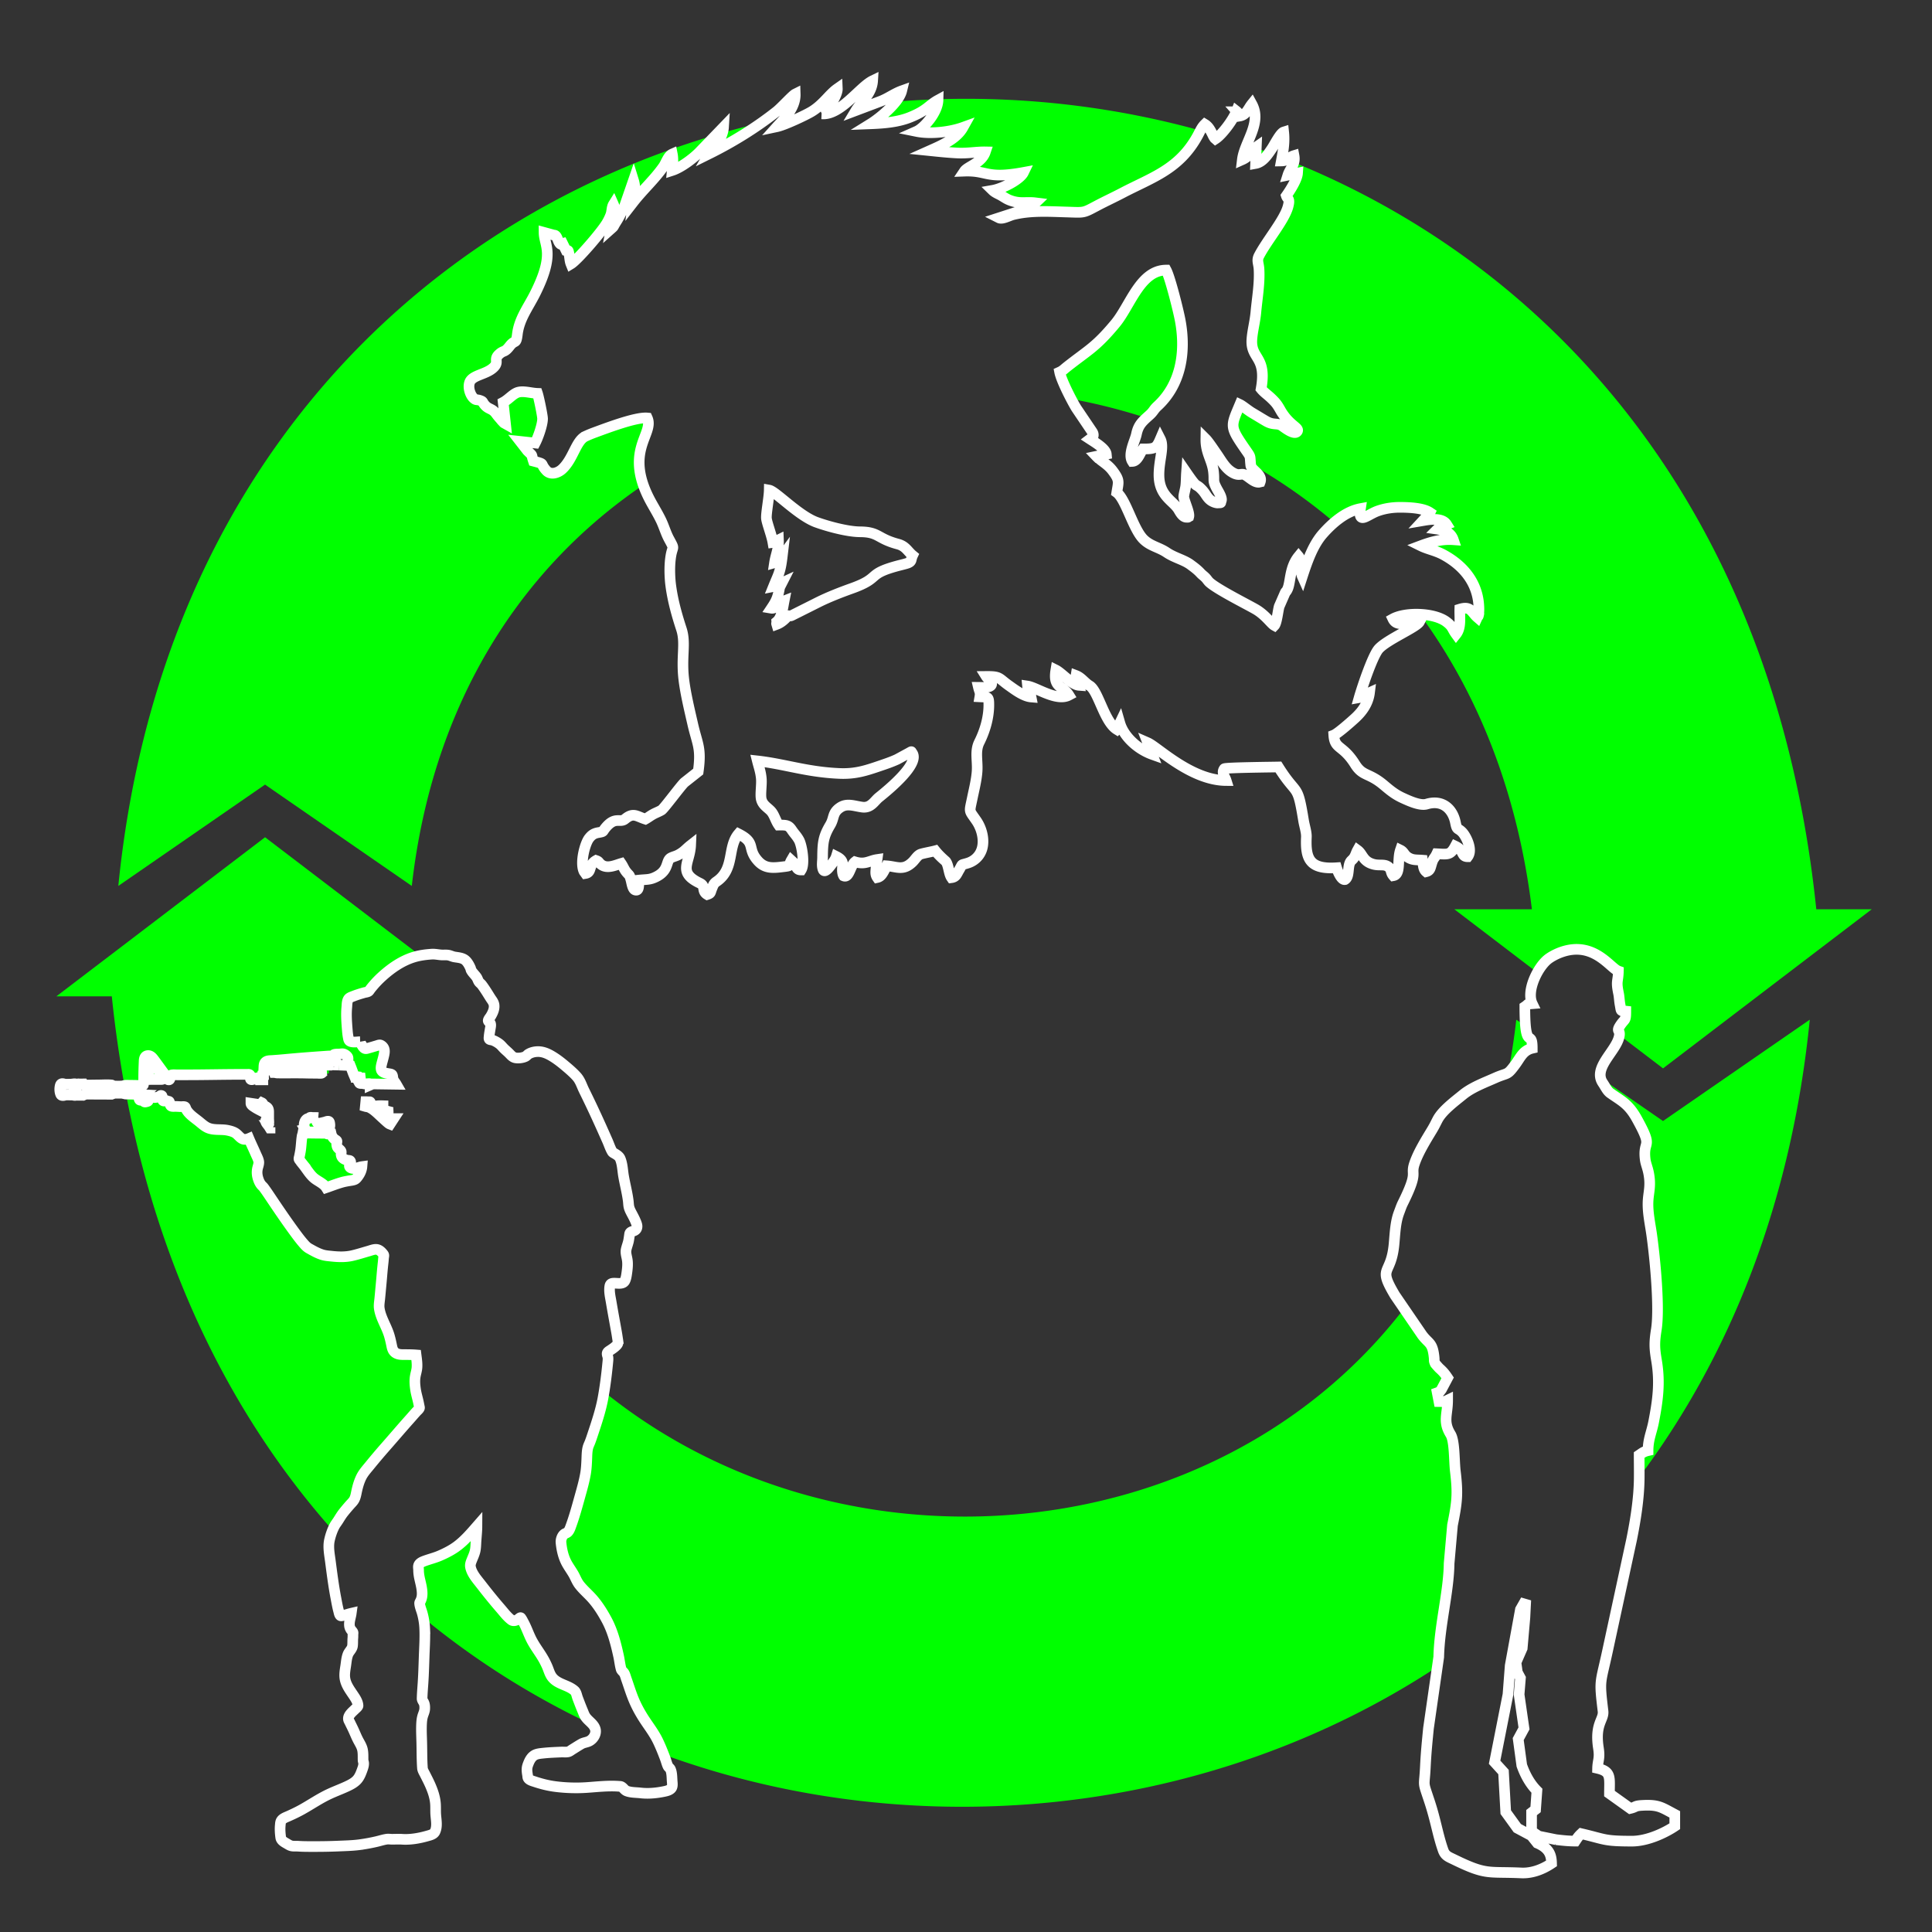 <?xml version="1.0" encoding="UTF-8" standalone="no"?>
<svg
   xmlns:dc="http://purl.org/dc/elements/1.1/"
   xmlns:cc="http://creativecommons.org/ns#"
   xmlns:rdf="http://www.w3.org/1999/02/22-rdf-syntax-ns#"
   xmlns:svg="http://www.w3.org/2000/svg"
   xmlns="http://www.w3.org/2000/svg"
   xmlns:sodipodi="http://sodipodi.sourceforge.net/DTD/sodipodi-0.dtd"
   xmlns:inkscape="http://www.inkscape.org/namespaces/inkscape"
   inkscape:version="1.0 (4035a4fb49, 2020-05-01)"
   sodipodi:docname="0.svg"
   id="svg8"
   version="1.1"
   viewBox="0 0 725.669 725.669">
  <rect x="0" y="0" width="725.669" height="725.669" fill="#333333" stroke="none"/>
  <defs
     id="defs12" />
  <sodipodi:namedview
     inkscape:current-layer="svg8"
     inkscape:window-maximized="1"
     inkscape:window-y="-8"
     inkscape:window-x="-8"
     inkscape:cy="362.8345"
     inkscape:cx="362.8345"
     inkscape:zoom="0.79650639"
     showgrid="false"
     id="namedview10"
     inkscape:window-height="746"
     inkscape:window-width="1304"
     inkscape:pageshadow="2"
     inkscape:pageopacity="0"
     guidetolerance="10"
     gridtolerance="10"
     objecttolerance="10"
     borderopacity="1"
     bordercolor="#666666"
     pagecolor="#ffffff" />
  <path
     id="path2"
     fill-rule="evenodd"
     fill="#0f0"
     style="mix-blend-mode:normal"
     d="M99.559 314.475l-78.381 59.754h20.816c1.23 11.919 2.9 23.477 4.973 34.685.268-.063.531-.166.804-.2.528-.063 1.093-.007 1.624-.007 1.212 0 2.419.043 3.63.043.406 0 1.077.128 1.45-.037.227-.1.172-.4.199-.604.084-.643.06-1.359.06-2.007 0-2.172.077-4.365.172-6.536.036-.814.226-1.805 1.196-1.988 1.174-.222 1.926.749 2.535 1.56 1.378 1.839 2.703 3.715 4.08 5.553.33.442.705.891.982 1.368.104.178.032.518.266.584 1.05.293.46-1.586 1.193-1.8.573-.166 1.41-.066 2.008-.066h3.973c6.847 0 13.7-.17 20.549-.17h1.964c.24 0 .603-.067.813.069.188.122.395.388.422.615.064.54-.386 1.354.474 1.322.137-.005.254-.053.385-.084.05-.31.38-.31.64-.367.689-.152 1.433-.414 2.137-.445l.043.94h.94v-1.667l.256-.04c0-.999.083-1.997.127-2.993.035-.8.056-1.625.812-2.13.66-.441 1.628-.383 2.393-.436 1.58-.111 3.166-.238 4.742-.389 5.37-.513 10.766-.907 16.148-1.277.552-.038 1.266.007 1.793-.155.243-.074.288-.373.557-.455.609-.185 1.376-.117 2.008-.16.488-.034 1.016-.16 1.496-.02.54.16 1.433.786 1.601 1.348.11.362.022.864.022 1.24 0 .25.103.792-.043 1-.15.214-.515.053-.723.135-.252.1-.419.376-.687.488v.043l1.795.067.552.086.346.873.776 2.092.437 1.025.666.086v.385l1.537.086.215 1.922h-.6c.164.296.73.212 1.026.212.339.001.649.154.982.168.385.017.801-.082 1.197-.082.193 0 .628-.08.786.045.114.09.068.34.068.469l.982-.426 8.844.125c-.398-.692-.985-1.261-1.22-2.049-.13-.433-.075-1.308-.448-1.597-.297-.231-.75-.267-1.11-.328-.97-.166-2.574-.357-2.87-1.493-.19-.725.008-1.555.185-2.265.289-1.154.642-2.292.875-3.46.196-.98.267-2.044-.424-2.862-.241-.287-.711-.668-1.097-.717-.405-.052-.938.192-1.324.303-.956.274-1.902.576-2.862.835-.4.109-.998.353-1.41.229-.602-.18-1.013-.916-1.316-1.418-.21-.347-.493-.751-.565-1.154-.936.02-1.834.194-2.777.088-.424-.048-.967-.151-1.272-.477-.26-.279-.323-.745-.394-1.105a22.946 22.946 0 01-.346-2.565c-.234-2.919-.496-5.914-.217-8.842.095-.99.037-2.415.682-3.244.363-.465 1.146-.706 1.676-.918 1.365-.546 2.772-.972 4.185-1.375.478-.136 1.275-.19 1.662-.506.247-.202.428-.538.62-.793.342-.454.71-.889 1.076-1.324a36.234 36.234 0 013.392-3.496c3.392-3.069 7.344-5.815 11.748-7.184a23.702 23.702 0 013.065-.714l-59.572-45.416zm469.968 68.521a252.66 252.66 0 01-3.052 19.873c.702-.493 1.41-1.308 2.767-3.158 1.871-2.552 2.836-5.179 6.285-5.982 0-6.256-1.84-1.102-2.53-8.336l-3.47-2.397zm110.23 0l-55.114 38.065-23.446-16.192a5.48 5.48 0 00.834 1.91c1.066 1.572 1.6 2.95 2.88 3.854 4.176 2.946 6.791 3.987 9.905 9.611 6.448 11.646 2.185 7.516 3.135 15.233.216 1.755.908 3.064 1.336 5.392.886 4.818-.18 7.124-.28 10.826-.106 3.996.817 8.04 1.382 12.053 1.285 9.13 3.042 27.572 1.734 35.69-.796 4.942-.67 7.125.082 11.57 1.395 8.236.51 14.902-1.09 23.113-.767 3.936-2.088 6.487-2.088 10.738-1.705.398-2.145.869-3.347 1.674 0 2.744.045 5.526.023 8.27 33.834-45.15 57.119-102.495 64.055-171.807zm-558.114 17.27c-.253.004-.509.027-.735.027h-13.031c-1.156 0-2.304.043-3.459.043-.552 0-1.273-.12-1.795.084-1.156.454-.804 1.636-1.025 2.564.725.015 1.857.12 2.136.94.43 0 .81.165 1.239.17 3.531.041 7.065-.042 10.595.045 1.365.034 2.732.04 4.1.04.565 0 1.242.108 1.795.022.284-.044.508-.428.726-.596.384-.295.851-.413 1.325-.45 0-1.034.055-2.377-1.155-2.803-.215-.076-.464-.09-.716-.086zm5.597.355c-.352-.017-.75.057-1.035.057l-.043.385 1.838.04c-.1-.358-.407-.465-.76-.482zm-68.957.4a4.05 4.05 0 00-.517.024c-.457.055-.322 1.008-.346 1.342-.048.677-.656.97-1.277.982-.094.711-.086 1.461-.086 2.178 0 .25-.098.608.095.803.28.28.911.18 1.272.18h3.375c.393 0 1.056.084 1.293-.3.266-.43-.564-1.29-.799-1.623-.584-.825-1.162-1.655-1.75-2.478-.209-.292-.456-.839-.766-1.024-.098-.058-.294-.08-.494-.084zm-10.758 10.88c13.008 67.558 40.968 122.061 78.22 163.775.213-.51.438-1.007.687-1.467.376-.696.868-1.302 1.293-1.965.661-1.032 1.262-2.068 2.027-3.033a66.142 66.142 0 012.484-2.947c.487-.545 1.065-1.088 1.453-1.71.687-1.099.846-2.517 1.131-3.76.398-1.734.888-3.402 1.692-4.997.797-1.584 2.056-2.948 3.168-4.315a235.684 235.684 0 015.927-7.005c2.974-3.38 5.889-6.811 8.887-10.168.886-.993 1.75-2.005 2.645-2.99.338-.374 1.005-.892 1.173-1.368.064-.177-.03-.421-.066-.597l-.256-1.284c-.341-1.706-.888-3.358-1.142-5.084-.222-1.5-.363-3.017-.17-4.527.162-1.275.622-2.463.71-3.76.11-1.586-.139-3.135-.337-4.699-1.409-.111-2.858-.129-4.272-.129-1.251 0-2.532.03-3.59-.758-.954-.71-1.14-1.824-1.367-2.916-.267-1.29-.552-2.587-.953-3.843-1.057-3.308-3.128-6.35-3.642-9.827-.182-1.223.067-2.496.189-3.716.173-1.737.316-3.477.484-5.213.267-2.76.448-5.535.774-8.287.072-.61.107-1.227.166-1.838.03-.3.15-.705.066-1-.06-.21-.248-.415-.383-.58-.558-.688-1.3-1.377-2.21-1.52-.97-.152-2.156.343-3.077.606-2.005.572-3.993 1.206-6.023 1.687-2.585.613-5.196.54-7.818.26-1.208-.13-2.42-.202-3.588-.565-1.776-.551-3.385-1.479-4.998-2.384-.895-.503-1.568-1.289-2.229-2.057-1.038-1.205-1.993-2.48-2.935-3.76-3.2-4.34-6.235-8.807-9.235-13.285-.838-1.25-1.674-2.512-2.578-3.717-.295-.393-.677-.687-.98-1.068-.493-.62-.818-1.348-1.069-2.094-.429-1.273-.574-2.431-.351-3.76.145-.866.66-1.984.521-2.861-.15-.95-.705-1.942-1.084-2.82-.846-1.961-1.797-3.884-2.617-5.854-.597.257-1.548.458-2.18.235-1.093-.386-1.812-1.532-2.734-2.18-.878-.617-2.04-.914-3.076-1.129-2.418-.5-5.178.083-7.477-.953-1.237-.558-2.324-1.582-3.375-2.422-1.223-.98-2.556-1.884-3.627-3.033a7.051 7.051 0 01-1.103-1.54c-.113-.217-.211-.718-.414-.853-.294-.195-1.085-.086-1.434-.086-.725 0-1.455-.084-2.18-.086-.448 0-1.072.074-1.494-.091-.461-.182-.563-.853-.678-1.276-.04-.151-.054-.416-.195-.512-.153-.103-.405-.024-.58-.078-.186-.057-.353-.276-.555-.252-.423.05-.83.406-1.212-.027-.282-.318-.24-.871-.24-1.266-.002-.192-.015-.483-.223-.574-.599-.26-.617.491-1.145.527-.509.035-.986.227-1.494.217-.327-.006-.552-.195-.856-.246-.433-.072-.927-.01-1.367-.01 0 .454.117 1.274-.263 1.606-.183.159-.49.21-.72.264-.185.043-.41.09-.595.015-.28-.114-.14-.482-.431-.572-.381-.116-1.14.117-1.416-.21-.332-.39-.37-1.62.392-1.401l.086-.256c.303-.039.615-.056.854-.258l-3.118-.168-3.46-.092-.417-.094zm90.641 2.96l-.17 1.793c.488.146.977.138 1.453.356 1.81.828 3.289 2.438 4.742 3.754.628.568 1.237 1.154 1.88 1.707.354.305.752.68 1.195.847l1.367-2.091c-.404 0-.839-.048-1.238.007-.26.036-.607.171-.84-.033-.168-.146-.053-.388-.06-.574-.004-.175-.132-.301-.143-.469-.011-.153.087-.285.125-.428.271-1.051-.143-2.223.148-3.289-1.305 0-2.626-.128-3.93-.039-.65.045-1.545.324-2.177.141-.809-.233-.34-1.104-.729-1.572-.094-.114-.338-.069-.469-.069-.384 0-.767-.04-1.154-.04zm-39.004.426l-.555.637-.982-.074-2.605-.391c0 .68.932 1.177 1.45 1.523 1.047.698 2.197 1.204 3.292 1.815.52.29 1.15.609 1.504 1.105.656.92-.577 1.34-.717 2.135-.09.508.591 1.292.879 1.666h.04c.446-.556.216-1.751.216-2.433v-2.393c0-.556-.01-1.166-.366-1.625-.384-.496-1.048-.678-1.513-1.082-.303-.262-.26-.703-.643-.883zm18.563 5.463a1.306 1.306 0 00-.448.008c-.227.054-.35.31-.556.412-.182.09-.413.042-.586.142-.868.505-1.182 1.681-1.12 2.606.032.464.16.844.41 1.238.22.346.532.644.57 1.069 1.62 0 3.252-.026 4.87.045.5.021.993.04 1.494.04.183 0 .462.05.631-.027.147-.067.186-.278.315-.377.934-.714 1.5-1.337 1.35-2.588-.034-.285-.076-.85-.346-1.023-.425-.27-1.225.157-1.649.256 0 1.09-.384 2.839-1.582 3.246.003-.24.162-.392.266-.598.176-.348.331-.736.441-1.111.116-.397-.033-.844-.11-1.238-.57.024-1.977.322-1.943-.684.018-.487.38-.905.579-1.324-.712-.057-1.423-.026-2.137-.043-.142-.004-.296-.031-.45-.049zm-15.786 3.68l.213.341h.043v-.298l-.256-.043zm14.141 2.224l-.812.293-.768-.082c-.06.307-.2.59-.25.897-.315 1.906-.328 3.854-.65 5.767-.114.672-.257 1.34-.391 2.008-.049.244-.196.61-.135.856.065.258.325.513.479.724.382.524.78 1.033 1.185 1.54 1.394 1.742 2.595 3.923 4.418 5.247 1.336.97 3.245 1.816 4.145 3.254 2-.68 3.939-1.465 5.98-2.033.952-.264 1.93-.435 2.905-.592.642-.103 1.334-.167 1.921-.467.481-.245.813-.715 1.127-1.138.796-1.072 1.375-2.335 1.48-3.674-1.239.167-2.967 1.147-4.187.475a1.187 1.187 0 01-.328-.262c-.719-.833.835-1.61.072-2.408-.183-.193-.809-.158-1.068-.215-.645-.143-1.28-.398-1.75-.88-.399-.408-.565-.976-.557-1.538.001-.285.09-.572.008-.854-.2-.69-1.148-1.015-1.445-1.709a3.124 3.124 0 01-.225-1.324c.016-.248.158-.694.055-.924-.118-.266-.689-.506-.912-.707-.58-.521-1.02-1.149-1.197-1.914l-1.453-.01-.598-.246-4.742-.045-2.307-.039zM527.36 491.5c-70.614 91.62-210.482 103.198-299.633 31.924-.134.838-.268 1.677-.418 2.512-.886 4.908-2.468 9.547-4.041 14.267-.291.873-.583 1.752-.922 2.608-.263.662-.599 1.314-.772 2.007-.348 1.391-.34 2.85-.402 4.272-.08 1.836-.163 3.695-.479 5.512-.528 3.043-1.41 6.04-2.236 9.013-.982 3.534-1.964 7.107-3.223 10.553-.287.787-.571 1.683-1.156 2.307-.413.44-1.002.49-1.447.867-.808.682-1.244 2.075-1.147 3.105.225 2.36.724 4.76 1.715 6.92.784 1.707 1.943 3.215 2.89 4.828.822 1.399 1.318 2.893 2.327 4.188 1.503 1.928 3.413 3.494 5.01 5.34 2.034 2.35 3.693 5.005 5.168 7.732 2.302 4.256 3.492 8.977 4.523 13.67.355 1.616.517 3.324.961 4.914.142.508.79.957 1.078 1.408.39.61.57 1.415.813 2.094.95 2.672 1.769 5.415 2.867 8.031.986 2.35 2.208 4.6 3.572 6.75 1.831 2.887 3.96 5.54 5.455 8.631.67 1.383 1.261 2.799 1.83 4.225 95.102 34.497 204.996 22.906 290.176-33.12l.53-3.675c.275-11.868 3.75-24.38 3.896-35.143l1.266-14.35c1.696-8.537 2.125-11.588 1.068-20.324-.454-3.754-.216-11.285-1.783-13.832-2.973-4.83-1.106-7.34-1.106-12.836-1.55.744-1.08.558-3.261.54l-.643-3.329c1.268-.459.822-.299 1.584-1.205l2.32-4.37c-.976-1.46-1.674-2.331-3.1-3.595-.223-.198-1.529-1.676-1.572-1.775-.55-1.271-.258-.919-.41-2.377-.589-5.645-1.958-4.958-4.49-8.336l-6.809-9.951zm-347.454 82.838c-2.279 2.61-4.536 5.24-7.306 7.353-1.99 1.518-4.328 2.71-6.621 3.7-1.905.822-3.917 1.293-5.854 2.017-.795.298-1.832.75-2.12 1.625-.193.59-.015 1.23-.015 1.838 0 2.38.84 4.547 1.184 6.879.17 1.156.263 2.402-.037 3.545a6.248 6.248 0 01-.455 1.195c-.131.262-.323.504-.301.813.088 1.252.685 2.551 1.012 3.76.103.381.19.762.277 1.142 19.459 15.924 40.57 29.108 62.762 39.61-.663-.633-1.348-1.251-1.827-2.004-.439-.691-.713-1.512-1.029-2.264-.645-1.538-1.235-3.1-1.828-4.658-.323-.85-.5-2.156-1.187-2.77-2.455-2.195-6.196-2.35-8.32-4.963-.836-1.027-1.192-2.204-1.653-3.418a25.808 25.808 0 00-1.06-2.35c-1.47-2.94-3.603-5.46-5.106-8.372-1.101-2.134-1.846-4.428-2.988-6.536-.315-.58-.612-1.229-1.024-1.748-.205-.258-.74.342-.953.479-.71.457-1.788.915-2.564.351-1.592-1.154-2.875-2.905-4.157-4.38-2.517-2.899-4.928-5.892-7.277-8.928-1.497-1.935-3.444-4.075-3.959-6.537-.201-.96.114-1.77.465-2.649.425-1.062.947-2.177 1.219-3.289.306-1.257.296-2.644.384-3.93.126-1.826.33-3.68.338-5.511z" />
  <path
     id="path4"
     fill-rule="evenodd"
     fill="#0f0"
     style="mix-blend-mode:normal"
     d="M362.084 37.111c-8.551.02-17.1.383-25.625 1.057-2.674 3.399-6.98 6.808-9.436 8.33 5.2-.198 10.324-.65 14.803-2.451 6.442-2.59 7-4.533 10.498-6.44-.118 4.47-5.089 10.423-8.111 11.754 5.593 1.14 12.958.122 17.504-1.523-2.467 4.425-8.029 6.753-12.48 8.742 3.47.353 6.843.717 10.384.889 3.88.188 7.078-.48 10.483-.42-1.416 4.251-6.665 5.462-7.85 7.234 8.848-.315 8.015 3.1 22.19.488-1.254 2.607-7.726 6.043-11.604 6.723.92.899 2.343 1.415 3.412 2.055 1.337.8 1.939 1.265 3.33 1.765 3.662 1.317 5.829.437 9.334.868-1.57 1.502-3.974 2.447-6.285 3.244l-7.412 2.4c1.278.647 3.748-.81 5.353-1.21 6.403-1.596 13.119-1.188 19.703-.993 7.19.213 6.336.515 11.778-2.365 3.148-1.667 6.227-3.077 9.408-4.742 11.364-5.949 21.484-8.894 28.434-21.635.368-.676.664-1.27.976-1.854-28.92-8.016-58.86-11.982-88.787-11.916zm-33.676 1.787c-1.836.19-3.67.401-5.504.622-.524.663-1.02 1.32-1.418 1.986l6.922-2.608zm-13.023 1.612c-1.642.235-3.28.484-4.918.744-.651.732-1.277 1.28-1.783 1.508 2.23.202 4.494-.77 6.7-2.252zm-11.297 1.82a331.25 331.25 0 00-9.09 1.756v.002c-1.162 1.417-2.35 2.601-3.152 3.494 2.617-.556 9.37-3.675 12.242-5.252zm-18.012 3.727a328.134 328.134 0 00-14.715 3.853c-.41 1.36-1.062 2.596-1.699 3.656-1.068 1.778-2.313 2.47-3.3 4.192 6.754-3.344 13.51-7.325 19.714-11.701zm169.262 4.252c.085.173.174.345.258.517.144.296.25.498.394.717.416.63.138.268.545.63.414-.27.877-.67 1.354-1.118-.849-.256-1.7-.497-2.551-.746zm-186.344.298C155.83 83.944 59.842 178.864 44.441 332.762l55.118-38.065 55.115 38.065c7.88-69.558 41.66-119.865 86.951-150.602-4.986-14.307 3.897-19.793 1.496-25.162-4.278-.415-15.356 3.828-20.152 5.586a41.288 41.288 0 00-3.059 1.283c-3.604 1.658-4.535 8.418-8.734 12.32-1.51 1.403-4.274 2.427-5.987.54-2.62-2.89-.058-2.289-4.824-3.536-1.01-3.005.03-1.614-2.254-3.88l-2.74-3.516 5.649.611c1.047-2.001 2.76-6.755 2.775-9.12.007-1.166-1.44-8.136-1.916-9.534-2.578-.086-5.624-1.173-7.775-.244-1.69.73-3.214 2.595-5.106 3.601l.871 8.059c-.889-.499-.366-.117-1.105-.86-.344-.345-.457-.543-.834-.97a24.065 24.065 0 01-1.627-1.998c-1.5-2.003-2.676-1.504-4.127-3.121-1.115-1.242-.502-1.353-1.895-1.83-1.355-.465-1.43.11-2.539-.993-1.02-1.014-2.077-3.67-1.351-5.763.972-2.806 6.18-2.922 8.978-5.594 2.26-2.157-.17-2.996 2.194-5.066 1.745-1.53 1.875-.394 3.898-3.004 2.056-2.653 2.367-.351 2.867-4.457.703-5.77 4.008-9.964 6.602-15.108 7.731-15.333 3.46-18.058 3.425-23.101l3.706 1.013c1.304-.106 1.353 2.447 2.375 3.311.385.326.26.001.89-.166l1.328 2.707c.74.21.702-.894 1.155 1.684.178 1.016.247 2.31.64 3.28 2.456-1.487 11.519-11.985 13.508-15.4.573-.984 1.131-2.098 1.523-3.228.389-1.119.288-2.693.938-3.736 1.181 2.674-.381 6.663-.852 9.144 1.17-1.04.58-.494 1.637-2.213.495-.804.792-1.242 1.223-2.049.718-1.345 1.482-2.75 2.201-4.328l3.314-9.586c.985 3.179.276 5.25-.113 8.217 3.665-4.712 7.963-8.508 11.402-13.433.956-1.368 1.693-3.97 3.288-4.678.403 2.013.158 4.17-.022 6.181 3.586-1.158 8.552-5.059 10.565-7.265l5.933-6.15zM468.291 54.4c-.766 1.886-1.436 3.745-1.652 5.56 1.803-.804 2.853-2.045 4.039-3.556.52-.663.567-.724.828-.906-1.069-.375-2.143-.734-3.215-1.098zm3.566 1.217l-.236 5.79c2.162-.385 3.763-2.274 5.022-4.044-1.593-.59-3.185-1.181-4.786-1.746zm9.647 3.598c-.076.415-.147.825-.225 1.248.921-.015 1.546-.23 2.08-.522-.617-.245-1.236-.485-1.855-.726zm4.457 1.764c-.453 1.72-1.641 2.968-2.22 4.81l3.626-.756c-.17 2.522-3.035 6.823-4.222 8.512.437 1.394 1.548.897.587 4.256-1.432 5.008-7.991 12.763-10.818 18.238-.945 1.83-.166 2.76-.027 5.012.332 5.381-.701 10.969-1.18 16.306-.31 3.454-1.295 6.999-1.496 10.192-.473 7.493 5.703 6.108 3.473 18.52 1.078 1.343 2.444 2.208 3.908 3.622 1.622 1.569 2.162 2.265 3.31 4.305 3.377 5.998 7.543 6.678 6.268 8.149-1.16 1.337-4.892-1.7-5.676-2.215-1.745-1.148-3.122-.106-5.898-1.71-1.84-1.061-3.398-2.05-5.229-3.122-1.552-.91-3.594-2.654-4.654-3.164-3.265 7.807-3.87 8.16 1.092 15.445 3.196 4.694 2.631 3.433 2.949 6.865a204.48 204.48 0 0131.42 21.979c2.848-2.424 6.21-4.51 9.82-5.18-.913 6.216 2.466 2.281 6.6.84 2.553-.89 5.34-1.331 8.265-1.324 3.48.008 8.665.227 11.233 1.966-.538 1.128-.347.701-1.29 1.58l-1.335 1.446c2.397-.41 7.193-1.259 8.892 1.443-1.2.461-2.52.878-3.414 1.764 2.938.417 5.08 1.447 5.928 3.969-4.486-.32-8.519.866-12.262 2.271 2.741 1.353 5.593 1.755 8.649 3.426 6.893 3.77 12.15 9.655 13.074 17.844.1.894.168 2.03.15 2.927-.007.379-.045 1.084-.119 1.444-.024.117-.008.06-.025.148.25-.675-.298 1.517 0 0-.046.123-.056.116-.172.498l-.273.596c-2.247-1.949-2.39-4.365-6.582-3.082-.1 3.211.565 6.948-1.403 9.422-1.6-2.2-1.228-2.852-3.648-4.668-2.314-1.736-6.136-2.657-9.973-2.826 21.479 29.266 36.625 66.174 42.098 110.804h-29.123l31.17 23.764c1.13-2.039 2.494-3.806 3.81-4.887 1.263-1.037 3.328-2.11 5.072-2.736 12.273-4.405 18.415 5.92 21.557 7.057-.09 4.079-.941 3.582.047 8.316.32 1.531.28 2.701.601 4.42.493 2.635.084 2.097 2.141 2.322 0 3.695-.3 2.815-1.797 4.934-2.005 2.84-.394 1.977-.615 4.068l16.393 12.496 78.38-59.754h-20.816c-15.176-147.046-96.44-239.9-196.246-280.552zm-47.936 40.476c-9.753.011-13.46 13.301-19.087 20.076-7.428 8.944-10.152 9.912-18.21 16.274-1.202.95-1.518 1.41-2.71 1.95.43 2.242 2.536 6.692 4.314 10.075a219.764 219.764 0 0128.248 7.152c.397-.365.782-.718 1.246-1.136 1.44-1.3 1.53-2.032 2.893-3.284 8.772-8.055 10.818-20.095 8.597-32.107-.708-3.83-3.831-16.27-5.29-19zm14.907 63.48c-.004.252.002.491.01.731.325.148.647.304.972.453-.377-.497-.723-.925-.982-1.183z" />
  <path
     style="stroke-width:4;stroke-miterlimit:4;stroke-dasharray:none"
     id="path6"
     stroke="#fff"
     fill="none"
     d="M308.684 42.761c2.022-.91 5.932-6.902 5.824-9.46-3.087 2.162-5.3 5.963-9.673 8.609-2.255 1.364-10.127 5.063-12.99 5.671 2.14-2.381 7.02-6.83 6.842-12.262-1.047.523-5.166 5.098-6.975 6.532-7.617 6.04-16.486 11.518-25.35 15.906.988-1.723 2.232-2.414 3.3-4.192.964-1.603 1.973-3.6 2.108-5.834l-8.71 9.025c-2.012 2.207-6.977 6.108-10.563 7.267.18-2.01.424-4.17.02-6.183-1.593.709-2.332 3.31-3.287 4.678-3.439 4.925-7.737 8.722-11.402 13.434.389-2.968 1.098-5.039.114-8.217l-3.315 9.586c-.719 1.578-1.482 2.984-2.201 4.33-.431.806-.728 1.243-1.223 2.048-1.058 1.718-.468 1.17-1.637 2.211.47-2.481 2.035-6.468.853-9.143-.65 1.044-.55 2.617-.938 3.735-.392 1.13-.95 2.246-1.524 3.23-1.989 3.415-11.052 13.911-13.508 15.4-.393-.972-.461-2.264-.64-3.28-.453-2.579-.416-1.477-1.155-1.686l-1.327-2.706c-.63.167-.507.491-.892.165-1.021-.863-1.07-3.415-2.375-3.31l-3.704-1.014c.035 5.043 4.306 7.77-3.425 23.102-2.594 5.144-5.899 9.338-6.602 15.108-.5 4.106-.811 1.803-2.868 4.456-2.023 2.61-2.153 1.474-3.899 3.004-2.363 2.07.067 2.91-2.193 5.067-2.798 2.672-8.005 2.789-8.978 5.594-.725 2.093.33 4.749 1.35 5.764 1.11 1.101 1.185.528 2.54.993 1.393.477.78.588 1.894 1.83 1.452 1.616 2.628 1.118 4.128 3.12.613.819.785 1.043 1.626 1.997.377.427.49.626.835.971.74.743.217.362 1.105.86l-.871-8.058c1.892-1.006 3.415-2.873 5.105-3.603 2.152-.929 5.197.158 7.775.244.476 1.398 1.924 8.369 1.916 9.533-.014 2.366-1.726 7.122-2.774 9.123l-5.648-.613 2.74 3.518c2.283 2.266 1.242.873 2.253 3.879 4.765 1.247 2.203.646 4.824 3.535 1.713 1.888 4.478.864 5.987-.538 4.2-3.903 5.13-10.663 8.735-12.321a41.291 41.291 0 013.058-1.283c4.796-1.758 15.875-6.002 20.153-5.587 2.742 6.131-9.233 12.416 1.536 31.813 1.26 2.268 2.5 4.296 3.6 6.561 1.13 2.324 1.799 4.824 3.043 7.13 2.397 4.443 1.19 1.974.518 7.445-.377 3.067-.278 6.974.132 10.046.779 5.827 2.325 11.188 4 16.334 1.73 5.313-.111 10.268.88 18.745.626 5.35 2.182 11.723 3.371 16.928 1.735 7.593 3.3 8.873 2.055 17.797l-5.214 4.12c-1.531 1.483-7.62 9.745-8.53 10.333-.814.524-2.186 1.026-3.162 1.569-1.207.67-1.865 1.238-2.955 1.845-3.29-1.047-4.497-2.62-7.608-.045-1.922 1.59-3.605-1.023-7.12 3.019-1.6 1.84-.556 1.669-3.002 2.107-1.708.306-2.495.982-3.358 2.05-1.594 1.973-3.54 9.311-1.93 12.582l.516.71c2.542-.405.986-3.173 3.992-4.885 1.183.403.821.623 1.81 1.44 2.268 1.878 5.416.323 7.627-.32.719 1.043 1.121 2.194 1.88 3.151 1.169 1.477 1.22.871 1.843 3.265.273 1.05.56 3.238 1.519 3.549 1.772.574 1.199-2.574 1.418-3.715 2.943-.305 4.137-.033 6.643-1.333 4.76-2.468 3.396-5.937 5.348-7.007.827-.453 1.836-.627 2.83-1.162 2.296-1.238 2.756-2.133 4.607-3.585-.288 6.691-5.096 10.168 3.468 14.253 2.286 1.09.566 2.931 2.746 4.254 1.48-.47 1.116-.709 1.781-2.317.52-1.254.675-1.838 1.762-2.579 6.896-4.7 3.934-12.89 8.219-17.896 6.84 3.462 2.974 5.351 7.302 10.164 2.763 3.073 5.831 2.657 10.055 2.129 2.704-.339 1.348-.422 2.458-2.329l.965.885c1.175 1.48.91 2.728 2.749 2.716 1.427-2.244.31-9.197-.79-11.21-.854-1.564-1.67-2.237-2.72-3.81-1.238-1.853-2.076-1.87-4.923-1.832-1.195-1.706-1.643-3.862-2.907-5.24-1.26-1.376-3.055-2.21-3.619-4.407-.464-1.812.22-5.484-.01-7.91-.242-2.562-.932-4.359-1.477-6.554 10.217 1.135 18.62 4.207 30.867 4.714 5.936.246 9.89-1.054 14.988-2.792 2.31-.787 4.39-1.483 6.585-2.48l4.292-2.333c1.608-.894.899-.566 1.327-.224 3.316 4.045-9.066 14.126-12.4 16.804-1.754 1.41-3.017 4.127-6.315 3.667-3.157-.44-5.722-1.595-8.343.208-2.895 1.991-2.048 3.837-3.63 6.496-2.614 4.397-2.836 6.617-2.88 12.23-.011 1.503-.344 3.043.17 4.468.589 1.63 2.494-.993 2.94-1.569.784-1.01 1.672-2.09 2.048-3.298 3.905 1.966 1.605 3.737 2.519 6.787.024.08.093.2.115.263.022.062.073.176.129.252 2.078.929 2.477-3.882 4.274-5.276 3.848 1.167 5.363-.447 8.28-.877-.128.982-.3 2.147-.395 3.239-.127 1.469-.287 2.436.463 3.521 1.586-.336 2.276-1.94 3.51-4.393 3.857.275 6.24 2.007 9.764-1.46 1.033-1.015 1.856-2.579 3.158-2.971 1.294-.39 3.913-.841 5.345-1.223 1.692 2.123 3.843 3.844 3.973 4.018 1.085 1.467 1.107 4.628 2.128 6.085 1.74-.23 1.996-1.444 2.882-2.922 1.505-2.513.373-1.652 3.256-2.561 2.911-.919 5.058-3.276 5.562-6.446.554-3.484-.726-7.08-2.271-9.355-2.943-4.334-2.776-2.93-1.596-8.659.642-3.117 1.532-6.58 1.778-9.906.303-4.094-.884-7.62.838-11.054 2.106-4.203 3.592-9.166 3.583-14.024-.006-3.253-.35-2.838-3.368-2.993.29-1.7-.15-1.902-.539-3.568 1.516.01 4.457.279 4.917-1.05.335-.968-1.479-2.205-2-3.043 5.45-.046 4.533.62 8.682 3.535 1.826 1.283 5.282 3.947 8.16 4.184-.364-1.889-1.08-1.748-1.312-4.103 3.369.504 10.936 5.9 15.535 3.431-2.31-3.725-6.057-2.545-4.908-9.468 2.193 1.097 6.024 5.56 8.652 5.755-.34-1.35-1.333-2.089-1.072-3.685 2.018.767 3.255 2.73 5.102 3.838 3.29 1.972 5.483 13.553 10.252 16.45.728-.758.477-1.01.851-1.905l.256-.534c1.504 5.199 6.798 9.88 12.148 11.791l-1.684-4.39c3.75 1.643 16.28 14.151 29.465 14.202-.489-1.56-1.822-2.875-.702-4.437.513-.455 18.704-.61 20.318-.659 7.182 11.437 7.063 5.468 9.46 20.182.322 1.978 1.137 4.29 1.048 6.196-.384 8.287 1.351 12.127 11.337 11.472.376 1.25 1.78 4.727 3.159 4.447 1.595-.968 1.048-4.134 1.76-6.08.46-1.255 1.048-1.147 1.752-2.33.567-.954.689-1.7 1.206-2.625 2.028 1.493 1.978 4.28 6.116 5.31 2.022.504 3.732-.092 5.117.72 1.77 1.037 1.019 2.198 2.196 3.544 2.912-.512 1.43-5.957 2.673-9.616 1.39.685 1.371 1.891 3.064 2.862 1.738.997 3.096.749 5.253.923.307 1.85.219 3.378 1.35 4.337 1.568-.389 1.572-1.44 2.132-3.21.677-2.143.997-1.682 1.86-3.537 4.111.193 5.114.61 6.96-2.86 3.469 1.647 2.142 3.976 4.655 3.971 1.988-2.628-.633-7.764-2.074-9.235-1.752-1.787-1.894-.47-2.527-3.63-.991-4.943-4.756-8.732-10.795-6.906-2.475.748-6.722-1.243-9.037-2.297-3.03-1.38-4.97-3.076-7.116-4.874-5.668-4.75-7.836-3.138-10.737-7.763-4.681-7.462-7.662-5.512-8.005-10.969 1.547-.6 6.76-5.243 8.044-6.43 2.214-2.048 4.839-5.138 5.377-9.505-1.586.713-1.844 1.482-3.888 1.847 1.034-3.667 5.09-15.84 7.367-18.329 3.22-3.52 14.225-8.103 15.296-10.157l-.503-.142c-.054-.005-.191-.037-.26-.04-2.947-.126-7.579 2.593-9.23-.907 4.717-2.592 15.44-2.382 20.086 1.103 2.42 1.816 2.047 2.469 3.647 4.668 1.968-2.474 1.302-6.21 1.402-9.421 4.193-1.283 4.336 1.132 6.583 3.08l.274-.595c.791-2.608-.318 1.857.196-.647.073-.36.112-1.063.12-1.442.018-.897-.05-2.034-.15-2.929-.925-8.188-6.183-14.074-13.076-17.844-3.056-1.671-5.905-2.073-8.646-3.425 3.742-1.405 7.774-2.59 12.26-2.271-.848-2.522-2.99-3.553-5.927-3.97.894-.886 2.214-1.301 3.414-1.762-1.7-2.702-6.495-1.853-8.892-1.444l1.335-1.445c.942-.88.752-.453 1.29-1.58-2.568-1.739-7.755-1.96-11.234-1.968-2.925-.007-5.711.434-8.265 1.325-4.134 1.441-7.512 5.376-6.599-.84-5.68 1.053-10.754 5.607-14.159 9.477-3.564 4.05-5.694 9.886-7.679 16.002-.873-1.936-.12-6.012-1.408-7.542-3.677 4.516-2.825 10.312-4.441 12.843-.596.932-.226-.025-.837 1.363l-1.987 4.546c-.442 1.347-.925 6.29-1.808 7.214-1.326-.724-3.383-4.006-7.205-6.175-3.499-1.985-14.278-7.405-17.179-10.035-.6-.544-.884-1.115-1.52-1.765-.69-.705-1.224-1.009-1.887-1.73-1.101-1.2-2.364-2.13-3.747-3.153-2.484-1.838-5.977-2.57-8.899-4.543-3.022-2.041-6.15-2.385-8.779-5.006-3.85-3.84-6.62-15.054-9.995-17.53.646-4.111 1.177-4.553-1.609-8.245-1.254-1.663-2.732-2.666-4.401-3.939l-1.445-1.228a6.76 6.76 0 01-.206-.21l3.732-.785c-.191-2.06-4.352-4.502-6.119-5.66.07-.053.198-.189.23-.123.058.121 1.733-.836.634-2.578l-6.009-8.91c-1.598-2.594-5.642-10.38-6.254-13.574 1.192-.541 1.508-1.002 2.711-1.952 8.057-6.362 10.782-7.33 18.209-16.274 5.627-6.775 9.334-20.066 19.087-20.077 1.46 2.73 4.583 15.171 5.291 19.001 2.221 12.012.176 24.052-8.597 32.108-1.363 1.252-1.452 1.983-2.893 3.283-2.705 2.442-4.24 3.66-4.979 7.266-.491 2.4-3.273 7.485-1.525 10.197 2.014-.085 2.838-3.124 3.993-4.682 4.452.01 5.042-.283 6.509-3.718 1.539 3.021-.52 7.883-.51 13.462.016 8.026 5.398 9.7 7.38 13.106.59 1.015 1.465 2.578 2.696 2.786.079.013.192.018.27.02.797.022.404.035.843-.199.425-1.492-1.716-5.714-1.86-7.44-.062-.743.589-2.889.734-4.145.189-1.64.155-3.268.276-4.916 4.69 6.808 2.952 3.335 5.913 6.477 1.604 1.702 1.983 3.66 4.538 4.592.273.1.856.278 1.188.264 2.023-.086.846-.044 1.28-.585.862-.968-.973-3.733-1.486-4.707-1.694-3.22-.891-2.713-1.274-6.32-.474-4.461-2.96-7.1-2.88-12.37.947.942 2.959 3.98 3.978 5.44 2.014 2.888 3.539 5.998 6.708 7.459 1.85.852 2.508.032 3.612.397 1.575.521 3.612 3.015 5.574 2.914l.538-.126c1.036-2.707-3.343-4.428-3.543-6.244-.476-4.324.4-2.41-2.993-7.394-4.962-7.286-4.358-7.639-1.093-15.446 1.06.51 3.102 2.253 4.654 3.163 1.831 1.073 3.39 2.062 5.23 3.124 2.776 1.603 4.153.561 5.898 1.709.784.515 4.516 3.552 5.676 2.214 1.275-1.47-2.892-2.15-6.27-8.148-1.148-2.04-1.686-2.737-3.309-4.305-1.464-1.415-2.83-2.279-3.91-3.622 2.231-12.411-3.943-11.027-3.47-18.52.201-3.193 1.185-6.737 1.495-10.191.478-5.338 1.513-10.926 1.18-16.308-.14-2.252-.917-3.181.027-5.012 2.827-5.475 9.386-13.23 10.82-18.238.96-3.358-.151-2.862-.588-4.256 1.187-1.689 4.052-5.989 4.222-8.51l-3.628.756c.827-2.626 2.925-4.025 2.3-7.342-1.962.592-2.367 1.977-4.761 2.014.663-3.6 1.312-6.886.879-10.867-1.306.41-3.565 4.945-4.45 6.228-1.388 2.012-3.267 5.082-6.087 5.583l.253-6.172c-.906.631-.479.256-1.197 1.17-1.186 1.511-2.235 2.752-4.038 3.557.786-6.599 7.468-13.717 3.571-20.876-1.421 1.762-2.037 4.087-4.6 4.512-.107-.237-.312-.807-.391-.929a5.326 5.326 0 00-.158-.232c-.053-.072-.137-.163-.19-.228-.054-.067-.165-.166-.213-.22a1.595 1.595 0 00-.225-.217c-1.268 3.238-5.353 8.735-7.897 10.403-.407-.363-.13 0-.546-.63-.145-.22-.25-.421-.395-.717-.773-1.586-1.57-3.266-3.052-4.16-1.242 1.216-1.744 2.555-2.649 4.214-6.949 12.74-17.07 15.686-28.433 21.634-3.181 1.666-6.26 3.076-9.409 4.743-5.441 2.88-4.587 2.578-11.776 2.365-6.585-.196-13.3-.603-19.703.992-1.606.4-4.075 1.859-5.353 1.212l7.412-2.401c2.31-.797 4.716-1.742 6.285-3.244-3.505-.43-5.673.45-9.335-.867-1.391-.5-1.993-.965-3.33-1.765-1.068-.64-2.491-1.157-3.411-2.056 3.878-.68 10.35-4.116 11.603-6.723-14.175 2.611-13.341-.803-22.19-.488 1.186-1.771 6.435-2.983 7.85-7.234-3.404-.06-6.603.608-10.482.42-3.542-.172-6.915-.536-10.386-.89 4.452-1.988 10.014-4.317 12.481-8.742-4.546 1.645-11.91 2.664-17.504 1.525 3.023-1.332 7.993-7.286 8.111-11.755-3.499 1.907-4.055 3.851-10.497 6.44-4.48 1.8-9.605 2.253-14.804 2.45 3.462-2.146 10.626-8.043 11.665-12.377-2.815 1.01-5.321 2.954-8.24 4.009l-8.962 3.377c1.939-3.249 5.978-6.224 6.285-11.195-4.826 2.333-12.126 13.082-19.087 12.45zm-15.832 177.816c-.7 3.911-1.27 5.141-3.106 7.88 1.293.219 2.854-1.519 3.126-1.763 1.117-1 .264-.449 1.651-.982-.562 2.887-.898 6.269-2.764 7.808.076 1.146-.22.254-.002.987 2.715-1.015 4.31-3.621 4.424-3.2.016.057.144.018.165.02l.655-.004c.366-.088.844-.378 1.319-.607l8.975-4.503c3.772-1.883 8.334-3.678 12.592-5.197 11.46-4.088 5.14-5.32 17.86-8.639.751-.195 2.836-.693 3.403-.953 1.452-.664.873-1.182 1.64-2.812-1.905-1.569-2.597-3.473-5.52-4.248-7.872-2.087-7.044-4.579-14.293-4.618-4.62-.026-12.038-2.035-16.334-3.593-6.677-2.422-15.331-11.633-17.707-12.057-.056 2.9-1.205 8.652-1.06 10.576.123 1.617 1.97 6.348 2.432 9.073 1.41-.2.966-.395 2.086-.946.141 3.35-1.021 5.586-1.469 8.557 1.525-.433 2.078-1.34 2.91-2.469-.723 6.138-1.347 6.597-3.29 11.41 1.837-.36 1.781-.733 3.146-1.36zM584.49 690.995l-6.55-1.33-2.672-1.826v-7.027l1.506-1.171.502-7.027c-2.474-2.485-4.33-5.713-5.689-9.536l-1.338-9.871 2.175-4.016-1.84-12.715.501-6.19-1.17-2.175-.503-3.681 2.343-5.354 1.003-11.46.335-6.609-2.008 3.514-3.848 21.08-.836 10.875-5.02 25.43 3.347 3.681.836 15.058 4.35 6.023 5.284 2.823 2.233 2.801c4.64 1.993 5.282 4.68 5.347 7.605-3.099 2.075-7.099 3.784-11.381 3.588-12.62-.576-12.97.95-25.144-4.986-2.215-1.08-3.454-1.423-4.212-3.595-2.066-5.92-2.723-11.036-5.123-18.3-2.682-8.122-1.937-4.846-1.544-12.958.266-5.496.671-9.301 1.168-14.447l3.858-26.814c.275-11.868 3.75-24.38 3.895-35.143l1.266-14.35c1.696-8.537 2.125-11.588 1.068-20.324-.455-3.754-.216-11.285-1.783-13.832-2.973-4.83-1.106-7.34-1.106-12.836-1.55.744-1.08.557-3.261.539l-.642-3.328c1.267-.458.82-.298 1.583-1.204l2.32-4.372c-.976-1.459-1.674-2.33-3.1-3.593-.223-.199-1.527-1.676-1.57-1.775-.551-1.272-.26-.92-.411-2.377-.59-5.646-1.958-4.96-4.49-8.337l-10.196-14.9c-6.714-11.253-1.482-7.078-.36-19.26.378-4.097.503-8.099 1.787-11.598l.754-2.034c.343-.908.524-1.298.844-1.945 5.96-12.041 2.701-9.96 4.287-14.674 1.38-4.105 4.24-8.73 6.498-12.463 1.025-1.696 1.244-2.24 2.148-3.986 1.792-3.46 6.438-6.87 9.546-9.415 3.388-2.775 8.11-4.518 12.11-6.295 4.905-2.179 4.358-.676 7.655-5.17 1.871-2.552 2.837-5.18 6.286-5.984 0-7.698-2.788 1.885-2.788-15.615 1.783-1.194.39-.916 2.788-1.115-2.287-4.767 1.939-13.488 5.717-16.59 1.263-1.038 3.327-2.11 5.071-2.737 12.273-4.405 18.416 5.92 21.558 7.058-.091 4.079-.94 3.582.047 8.316.32 1.53.28 2.7.602 4.419.492 2.635.082 2.097 2.14 2.322 0 3.695-.301 2.815-1.797 4.934-2.217 3.138.01 1.715-.732 4.801-1.333 5.544-9.903 11.655-6.101 17.259 1.066 1.572 1.597 2.951 2.877 3.854 4.176 2.946 6.794 3.987 9.907 9.611 6.449 11.646 2.184 7.515 3.134 15.232.217 1.755.91 3.066 1.338 5.393.886 4.818-.182 7.123-.281 10.825-.107 3.996.817 8.041 1.381 12.054 1.285 9.131 3.042 27.572 1.734 35.689-.797 4.943-.67 7.125.083 11.57 1.395 8.237.51 14.903-1.09 23.114-.766 3.936-2.089 6.486-2.089 10.738-1.705.397-2.143.868-3.346 1.673 0 2.968.06 5.986.022 8.945-.092 7.464-1.366 15.412-2.853 22.8l-9.12 42.188c-2.648 12.223-3.066 10.206-1.62 22.227.397 3.302-3.167 4.681-1.718 13.942.615 3.929-.258 4.53-.326 7.569 5.245 1.222 4.462 3.386 4.462 9.48l7.807 5.577c2.32-.54 1.492-.972 4.44-1.14 6.193-.35 7.23.693 12.29 3.371v4.461c-3.57 2.392-10.178 5.604-16.152 5.597-10.616-.012-9.756-.659-18.981-2.808-1.13 1.071-1.358 1.484-2.231 2.788-2.548 0-4.904-.264-7.21-.536zM135.264 391.277c.072.403.355.806.564 1.153.303.503.714 1.238 1.316 1.419.412.123 1.008-.12 1.41-.229.96-.26 1.907-.561 2.862-.835.386-.111.92-.354 1.324-.302.387.05.856.43 1.097.717.69.818.62 1.882.424 2.862-.233 1.167-.586 2.306-.874 3.46-.178.71-.376 1.539-.187 2.264.297 1.136 1.901 1.327 2.873 1.492.359.061.81.099 1.108.33.373.29.319 1.162.448 1.596.236.787.822 1.358 1.22 2.05l-8.843-.126-.982.426c0-.129.045-.378-.069-.47-.157-.124-.593-.043-.786-.043-.396 0-.81.099-1.196.082-.334-.014-.644-.167-.983-.167-.296-.001-.862.082-1.025-.214h.598l-.214-1.923-1.537-.085v-.384l-.666-.086-.437-1.025-.775-2.093-.347-.872-.552-.086-1.795-.068v-.043c.269-.112.435-.387.688-.487.208-.082.571.079.72-.135.147-.209.045-.752.045-1 0-.377.087-.878-.022-1.24-.169-.562-1.062-1.19-1.602-1.348-.48-.142-1.007-.014-1.495.02-.632.043-1.399-.025-2.008.16-.269.082-.314.38-.557.454-.527.161-1.24.117-1.792.155-5.382.37-10.779.765-16.149 1.278-1.576.151-3.163.277-4.742.388-.765.054-1.732-.005-2.392.435-.756.506-.779 1.332-.814 2.132-.043.996-.126 1.993-.126 2.99l-.257.043v1.667h-.94l-.042-.94c-.704.03-1.448.293-2.136.445-.26.057-.591.056-.641.366-.13.031-.248.08-.384.085-.86.032-.412-.783-.476-1.324-.027-.226-.234-.493-.422-.615-.21-.135-.572-.068-.811-.068H90.92c-6.849 0-13.701.17-20.55.17h-3.972c-.599 0-1.436-.099-2.008.068-.734.213-.145 2.092-1.194 1.799-.234-.066-.16-.407-.264-.585-.278-.476-.652-.925-.983-1.367-1.376-1.838-2.701-3.716-4.08-5.553-.608-.812-1.361-1.783-2.536-1.561-.97.183-1.159 1.174-1.195 1.988-.095 2.17-.172 4.365-.172 6.536 0 .649.023 1.365-.06 2.008-.028.204.028.504-.199.604-.373.165-1.044.037-1.45.037-1.212 0-2.418-.043-3.631-.043-.531 0-1.096-.055-1.624.008-.348.042-.674.22-1.025.25-1.103.097-2.31.046-3.418-.002-.316-.014-.387-.355-.684-.381-1.749-.157-3.583-.002-5.34-.002-1.311 0-2.617.042-3.93.042-.488 0-1.15.102-1.41-.427l-.978.014-.388.243c-.233-.568-.836-.084-1.195-.088-.155-.002-.256-.194-.429-.209-.548-.048-1.142.126-1.709.126-.682 0-1.416.076-2.093-.008-.416-.052-.847-.298-1.282-.131-.385.147-.493.635-.563.993-.184.934-.143 2.06.242 2.948.21.485.624.504 1.09.466.237-.02.447-.144.684-.163.815-.066 1.66-.004 2.478-.004.435 0 .849.187 1.281.122.145-.022.245-.148.384-.169.134-.02.25.117.387.13.34.03.55-.077.856-.137.117-.023.162.053.21.14l1.017.01.948-.436 9.784.04 1.025-.383 2.948.007 1.281.288 3.46.09 3.12.17c-.24.202-.552.218-.855.256l-.086.257c-.762-.219-.724 1.012-.393 1.403.276.326 1.036.092 1.417.208.292.09.15.458.43.572.185.075.411.028.597-.015.23-.053.536-.105.718-.264.381-.332.265-1.151.265-1.605.44 0 .933-.064 1.367.009.303.051.528.24.854.246.508.01.987-.182 1.495-.217.528-.036.546-.786 1.145-.526.208.091.221.38.222.573 0 .394-.04.949.241 1.267.383.433.789.076 1.212.026.201-.024.37.196.555.253.175.054.427-.025.58.079.141.095.155.36.196.51.114.424.215 1.095.677 1.276.422.166 1.047.091 1.495.092.725.002 1.454.085 2.179.085.35 0 1.141-.108 1.434.087.204.135.302.636.414.853.287.556.678 1.081 1.103 1.538 1.071 1.15 2.404 2.054 3.628 3.033 1.05.84 2.138 1.865 3.375 2.422 2.298 1.036 5.058.453 7.476.953 1.037.215 2.199.513 3.076 1.13.922.648 1.64 1.794 2.734 2.18.632.222 1.582.023 2.179-.234.82 1.97 1.772 3.892 2.618 5.853.379.878.934 1.87 1.085 2.82.139.876-.378 1.995-.523 2.862-.223 1.328-.077 2.487.352 3.76.25.745.575 1.474 1.068 2.093.303.381.685.674.98 1.068.904 1.204 1.742 2.466 2.58 3.716 3 4.479 6.034 8.947 9.233 13.287.942 1.28 1.899 2.554 2.937 3.76.661.767 1.332 1.553 2.227 2.056 1.613.905 3.222 1.833 4.998 2.385 1.168.363 2.381.434 3.589.564 2.622.28 5.233.354 7.818-.259 2.03-.481 4.018-1.117 6.023-1.689.92-.263 2.107-.756 3.076-.604.91.143 1.652.831 2.21 1.52.135.165.325.37.385.58.084.295-.037.7-.067 1-.06.612-.094 1.226-.166 1.837-.326 2.752-.507 5.528-.774 8.288-.168 1.736-.311 3.476-.485 5.212-.121 1.22-.369 2.493-.188 3.716.515 3.476 2.585 6.52 3.641 9.826.402 1.256.687 2.555.955 3.845.226 1.092.412 2.205 1.367 2.915 1.057.787 2.337.76 3.589.76 1.413 0 2.863.016 4.272.127.198 1.565.446 3.114.338 4.7-.09 1.296-.548 2.484-.71 3.76-.194 1.509-.052 3.028.17 4.528.254 1.725.8 3.377 1.141 5.083l.257 1.282c.035.176.129.421.065.598-.169.476-.835.994-1.173 1.367-.894.986-1.759 1.998-2.645 2.99-2.998 3.358-5.913 6.789-8.886 10.168-2.02 2.295-4 4.635-5.929 7.006-1.111 1.367-2.37 2.731-3.167 4.315-.803 1.595-1.293 3.263-1.692 4.999-.285 1.242-.444 2.66-1.13 3.76-.388.62-.967 1.163-1.453 1.708a66.17 66.17 0 00-2.486 2.948c-.765.965-1.365 2-2.026 3.033-.424.663-.917 1.27-1.293 1.965-.862 1.595-1.526 3.571-1.917 5.34-.574 2.6.015 5.381.354 7.989.597 4.578 1.185 9.177 2.054 13.713.318 1.656.6 3.327 1.04 4.956.125.46.266 1.433.687 1.718.245.166.835-.039 1.101-.1.995-.225 1.957-.577 2.948-.806-.206 1.527-.826 3.044-.676 4.614.06.632.282 1.15.652 1.666.211.294.571.587.68.94.069.223-.009.458-.015.683-.012.473.009.94-.036 1.41-.095.994 0 1.995-.141 2.99-.17 1.208-1.288 2.03-1.717 3.162-.51 1.346-.602 2.774-.81 4.186-.234 1.59-.555 3.178-.318 4.785.352 2.392 1.832 4.325 3.135 6.28.766 1.149 1.721 2.53 1.785 3.973.019.41-.81 1.043-1.087 1.325-.914.924-2.671 2.244-2.513 3.716.05.473.358.903.557 1.325.44.93.916 1.842 1.344 2.776.566 1.231 1.071 2.516 1.691 3.717.574 1.113 1.32 2.236 1.634 3.46.353 1.376.234 2.795.279 4.187.012.365.182.704.208 1.068.055.784-.193 1.577-.453 2.307-.476 1.337-1.028 2.858-1.985 3.93-1.067 1.195-2.617 1.961-4.052 2.62-2.17.996-4.42 1.82-6.579 2.84-3.484 1.645-6.719 3.862-10.082 5.74-1.668.93-3.382 1.743-5.126 2.52-.893.398-2.098.796-2.645 1.66-.33.523-.339 1.2-.396 1.794-.141 1.482-.027 3.1.184 4.572.172 1.2 1.471 1.798 2.43 2.366.474.281.997.61 1.537.742.839.203 1.752.084 2.606.142 1.952.134 3.937.124 5.896.124 3.005 0 6.015-.038 9.014-.169 2.728-.12 5.446-.17 8.16-.526a68.298 68.298 0 006.365-1.17c1.275-.292 2.55-.726 3.845-.906.65-.09 1.35.037 2.008.037 1.23 0 2.49-.08 3.717.004 3.061.21 6.412-.367 9.356-1.212 1.043-.3 2.505-.576 3.012-1.654.929-1.977.432-4.264.281-6.323-.11-1.508.012-3.017-.14-4.528-.23-2.296-.975-4.434-1.89-6.536-.619-1.423-1.35-2.8-2.043-4.187-.342-.683-.868-1.485-.925-2.264-.233-3.175-.183-6.387-.261-9.57-.062-2.549-.213-5.14-.039-7.69.059-.848.193-1.708.456-2.52.272-.84.653-1.62.692-2.52.033-.745.008-1.479-.273-2.18-.202-.508-.715-1.061-.705-1.623.033-1.916.205-3.854.335-5.767.279-4.067.34-8.146.519-12.218.12-2.757.245-5.566.124-8.33a25.997 25.997 0 00-.902-5.725c-.326-1.209-.922-2.507-1.01-3.76-.023-.308.168-.55.299-.812.19-.38.347-.784.455-1.196.3-1.143.208-2.39.038-3.546-.344-2.331-1.185-4.499-1.185-6.878 0-.607-.178-1.246.016-1.837.287-.874 1.326-1.328 2.12-1.625 1.938-.725 3.948-1.196 5.853-2.018 2.294-.99 4.633-2.182 6.622-3.7 2.771-2.114 5.027-4.742 7.306-7.353-.008 1.831-.213 3.685-.338 5.511-.089 1.285-.078 2.673-.384 3.93-.272 1.113-.795 2.228-1.22 3.29-.351.878-.666 1.688-.465 2.649.515 2.462 2.462 4.602 3.96 6.536 2.349 3.036 4.76 6.03 7.278 8.929 1.282 1.475 2.564 3.224 4.156 4.38.776.563 1.853.106 2.563-.351.213-.137.749-.737.954-.479.412.519.71 1.167 1.024 1.747 1.143 2.108 1.887 4.403 2.989 6.537 1.503 2.911 3.634 5.432 5.104 8.373.385.77.755 1.544 1.061 2.35.462 1.213.817 2.39 1.653 3.417 2.124 2.613 5.865 2.768 8.32 4.963.686.614.864 1.92 1.187 2.77.593 1.558 1.182 3.118 1.827 4.656.316.753.592 1.574 1.03 2.265 1.089 1.71 3.236 2.73 3.778 4.784.46 1.746-.766 3.703-2.354 4.475-.944.459-1.978.498-2.905 1.03-1.13.648-2.225 1.363-3.333 2.049-.478.296-1.03.765-1.58.903-.809.203-1.775.053-2.606.09-2.254.098-4.505.177-6.75.417-1.144.123-2.518.218-3.503.866-1.084.712-1.69 1.896-2.145 3.072-.316.82-.504 1.424-.504 2.307 0 .715.128 1.43.238 2.136.048.306.027.657.163.94.397.824 1.751 1.145 2.547 1.41 2.475.825 5.015 1.469 7.604 1.806 3.93.512 8.005.64 11.962.369 3.97-.272 7.884-.736 11.876-.463.33.023.77-.002 1.068.158.767.405 1.162 1.282 2.008 1.613 1.595.624 3.536.536 5.212.734 2.788.33 5.798.057 8.544-.492.983-.197 2.418-.464 3.043-1.333.424-.59.362-1.576.297-2.264-.145-1.528-.037-3.347-.668-4.785-.202-.46-.737-.728-.955-1.196-.42-.904-.656-1.928-1.008-2.862-.845-2.24-1.727-4.467-2.77-6.622-1.496-3.091-3.624-5.743-5.455-8.63-1.364-2.15-2.587-4.4-3.573-6.75-1.098-2.616-1.916-5.359-2.867-8.031-.242-.68-.422-1.484-.812-2.094-.289-.451-.937-.901-1.079-1.41-.443-1.59-.605-3.296-.96-4.912-1.031-4.694-2.221-9.415-4.524-13.671-1.474-2.727-3.134-5.382-5.168-7.733-1.597-1.845-3.507-3.411-5.01-5.34-1.01-1.294-1.505-2.788-2.326-4.186-.948-1.614-2.108-3.12-2.891-4.828-.992-2.16-1.49-4.561-1.715-6.92-.098-1.031.339-2.422 1.146-3.105.445-.376 1.035-.428 1.449-.869.584-.623.867-1.52 1.155-2.307 1.259-3.446 2.242-7.018 3.224-10.552.827-2.973 1.707-5.97 2.236-9.014.315-1.816.398-3.675.478-5.51.063-1.422.055-2.882.403-4.273.173-.693.507-1.345.77-2.008.34-.855.632-1.733.922-2.606 1.574-4.72 3.156-9.36 4.041-14.269.767-4.256 1.303-8.558 1.72-12.859.07-.731.184-1.49.08-2.221-.068-.48-.366-1.007-.272-1.495.1-.52.737-.858 1.139-1.125.774-.517 1.562-1.033 2.221-1.695.286-.287.623-.646.676-1.068.07-.558-.08-1.158-.158-1.709a83.336 83.336 0 00-.543-3.29c-.618-3.429-1.253-6.858-1.83-10.295-.331-1.978-.858-4.018-.518-6.024.176-1.04.89-1.115 1.775-1.11 1.222.006 3.218.457 3.897-.94.408-.841.554-1.86.686-2.777.222-1.546.417-3.184.232-4.742-.17-1.44-.767-2.81-.44-4.272.267-1.186.745-2.294.948-3.503.095-.57.18-1.139.262-1.71.042-.29.05-.637.198-.896.297-.52 1.014-.624 1.522-.831.687-.281 1.053-.742 1.135-1.476.066-.594-.193-1.254-.408-1.795-.46-1.15-1.056-2.238-1.633-3.332-.382-.724-.785-1.507-.978-2.307-.184-.764-.18-1.61-.282-2.392-.407-3.12-1.216-6.138-1.753-9.228-.373-2.144-.404-4.559-1.268-6.579-.365-.853-1.14-1.34-1.904-1.819-.323-.202-.857-.415-1.06-.746-.749-1.226-1.215-2.741-1.797-4.057a671.89 671.89 0 00-3.581-7.989 387.584 387.584 0 00-5.215-10.979c-.904-1.822-1.4-3.702-2.794-5.255-1.247-1.388-2.67-2.617-4.094-3.82-1.481-1.251-3.011-2.473-4.657-3.503-1.944-1.217-3.928-2.19-6.28-2.029-1.069.074-2.21.377-3.119.955-.395.252-.647.656-1.068.867-1.05.527-2.78.742-3.93.471-.952-.224-1.567-1-2.221-1.656-.634-.635-1.33-1.202-1.966-1.837-.533-.533-.988-1.13-1.58-1.604a9.955 9.955 0 00-2.564-1.463c-.343-.135-1-.135-1.271-.34-.279-.21-.163-.704-.142-.993.07-.96.265-1.911.413-2.862.094-.605.324-1.456.116-2.05-.144-.412-.945-.764-.838-1.24.12-.534.675-1.107.953-1.58.729-1.24 1.409-2.664 1.227-4.144-.137-1.118-.846-1.857-1.422-2.777-1.023-1.633-2.051-3.337-3.218-4.87-.28-.37-.68-.624-.965-.983-.427-.537-.567-1.264-.963-1.837-.622-.902-1.523-1.683-2.041-2.649-.127-.236-.127-.521-.235-.769-.432-.983-1.03-2.119-1.824-2.858-1.138-1.058-2.805-1.105-4.23-1.355-.74-.13-1.401-.49-2.135-.638-.921-.185-1.816-.045-2.735-.108-1.22-.084-2.442-.376-3.673-.291-2.327.159-4.598.455-6.836 1.15-4.404 1.37-8.356 4.115-11.748 7.184a36.23 36.23 0 00-3.393 3.495c-.366.435-.734.87-1.077 1.325-.191.254-.37.592-.618.794-.387.316-1.184.369-1.662.505-1.413.403-2.821.829-4.187 1.375-.53.212-1.312.453-1.675.918-.645.83-.587 2.252-.682 3.243-.279 2.928-.017 5.925.217 8.843.07.857.18 1.72.346 2.564.07.36.133.827.393 1.106.305.326.85.429 1.273.476.943.107 1.84-.068 2.777-.087m-12.517 10.808c-.474.037-.942.155-1.325.45-.218.168-.441.553-.726.597-.553.087-1.229-.021-1.794-.021-1.369 0-2.737-.008-4.101-.043-3.531-.086-7.064-.002-10.595-.043-.429-.005-.81-.17-1.24-.17-.278-.822-1.41-.926-2.135-.94.221-.93-.131-2.11 1.025-2.564.522-.205 1.243-.085 1.794-.085 1.156 0 2.305-.043 3.46-.043h13.03c.452 0 1.023-.092 1.453.06 1.21.426 1.154 1.769 1.154 2.802m4.485-2.05l-1.837-.043.043-.385c.57 0 1.595-.29 1.794.428M55.374 402.3c.622-.013 1.23-.305 1.278-.983.024-.334-.11-1.286.346-1.341.227-.028.815-.057 1.011.06.31.186.556.733.765 1.025.588.823 1.167 1.652 1.751 2.478.236.332 1.064 1.192.798 1.623-.236.384-.9.3-1.292.3h-3.375c-.36 0-.993.1-1.272-.182-.193-.194-.095-.551-.095-.801 0-.717-.008-1.468.085-2.18m-30.887 6.55c.618-.073 1.536-.126 2.135.054.266.08.322.585.039.678-.55.18-1.268.066-1.832.028-.256-.018-.521.02-.767-.073-.219-.083-.358-.454-.119-.6.143-.088.381-.069.544-.087m121.37 6.523c-.29 1.066.123 2.238-.149 3.29-.037.142-.135.274-.124.427.012.168.138.295.142.47.008.186-.108.426.06.573.233.204.581.07.84.034.4-.055.836-.009 1.24-.009l-1.368 2.094c-.442-.168-.84-.544-1.196-.85-.642-.552-1.252-1.138-1.88-1.706-1.453-1.316-2.932-2.926-4.742-3.754-.476-.218-.965-.21-1.452-.355l.17-1.794c.387 0 .77.042 1.154.043.13 0 .375-.046.47.068.389.469-.082 1.337.727 1.57.632.183 1.529-.095 2.178-.14 1.304-.089 2.626.04 3.93.04m-45.156 7.262h-.042c-.288-.374-.968-1.158-.879-1.666.14-.795 1.373-1.217.717-2.136-.354-.497-.984-.814-1.504-1.105-1.095-.61-2.244-1.117-3.29-1.814-.519-.346-1.452-.845-1.452-1.524l2.606.391.982.075.556-.637c.382.18.339.621.641.883.466.404 1.13.586 1.515 1.082.355.46.364 1.068.364 1.624v2.392c0 .682.232 1.88-.214 2.435m18.84-2.862c-.198.42-.56.837-.578 1.324-.034 1.006 1.375.708 1.946.684.076.394.225.841.109 1.239-.11.375-.267.762-.443 1.11-.104.206-.262.36-.265.598 1.198-.407 1.581-2.155 1.581-3.246.424-.099 1.225-.526 1.65-.255.27.172.312.738.346 1.024.15 1.25-.416 1.872-1.35 2.587-.13.099-.169.31-.316.377-.169.077-.446.026-.629.026-.501 0-.996-.02-1.495-.041-1.618-.07-3.25-.044-4.87-.044-.037-.425-.349-.723-.569-1.068a2.511 2.511 0 01-.41-1.24c-.063-.924.251-2.1 1.12-2.604.173-.101.403-.054.585-.143.206-.101.328-.359.555-.412.282-.067.613.033.897.04.715.018 1.425-.013 2.137.044m-18.114 3.631v.3h-.043l-.213-.343.256.043m22.984 2.52c.177.766.617 1.395 1.196 1.916.223.201.795.44.914.707.102.23-.04.676-.056.923-.027.42.059.94.224 1.325.297.693 1.248 1.018 1.447 1.709.082.281-.008.57-.009.854-.008.562.158 1.128.557 1.538.47.48 1.105.737 1.75.88.259.056.884.021 1.068.214.762.798-.79 1.575-.071 2.407.092.107.204.194.328.262 1.219.673 2.947-.307 4.186-.473-.106 1.339-.684 2.602-1.48 3.674-.314.423-.645.892-1.126 1.137-.588.3-1.28.365-1.922.468-.975.157-1.953.327-2.905.591-2.041.568-3.982 1.352-5.981 2.033-.9-1.439-2.808-2.283-4.144-3.253-1.823-1.325-3.024-3.506-4.417-5.249a43.565 43.565 0 01-1.186-1.538c-.154-.21-.414-.468-.479-.726-.06-.245.086-.61.135-.854.134-.668.276-1.336.39-2.008.323-1.914.335-3.862.65-5.767.05-.306.19-.59.25-.898l.77.082.81-.293 2.308.04 4.742.044.598.247z" />
</svg>
